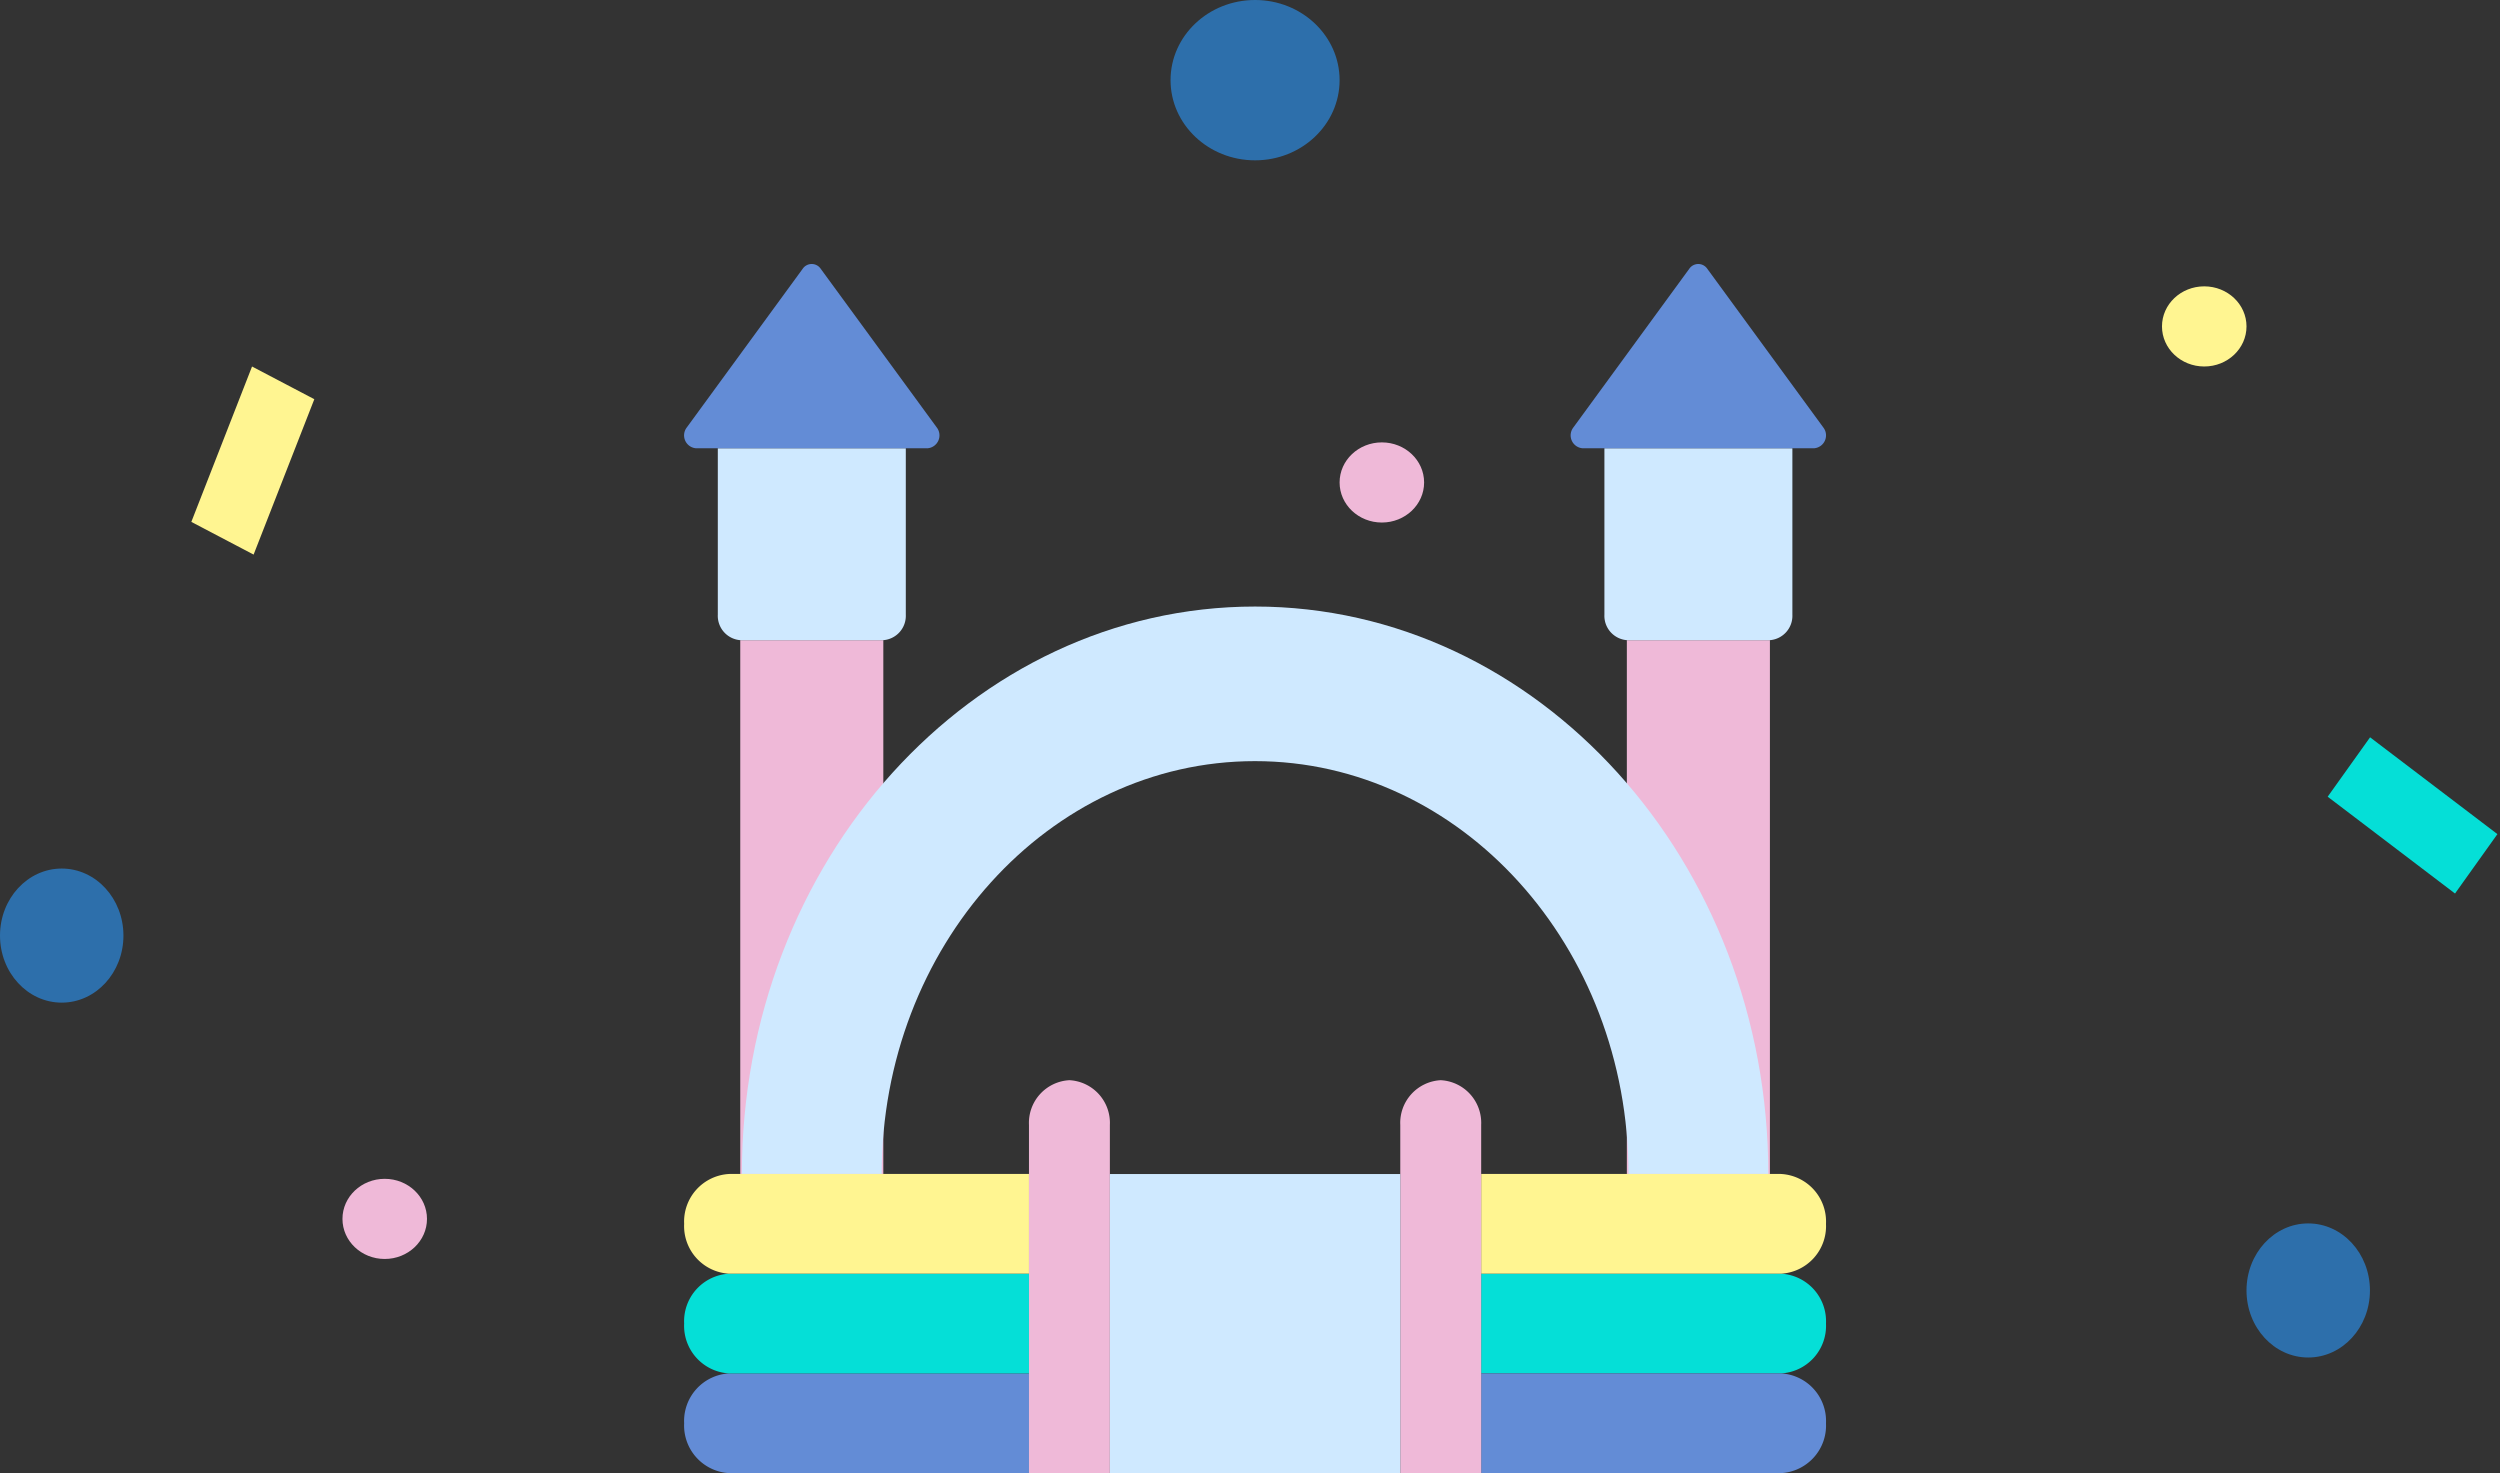 <svg
  xmlns="http://www.w3.org/2000/svg"
  width="108.434"
  height="63.896"
  viewBox="0 0 108.434 63.896"
>
  <rect x="0" y="0" width="108.434" height="63.896" fill="#333333" stroke="none"/>
  <g id="Group_60" data-name="Group 60" transform="translate(-73.566 -7)">
    <g
      id="Group_57"
      data-name="Group 57"
      transform="translate(-64.912 -28.182)"
    >
      <g id="Group_1" data-name="Group 1" transform="translate(168.153 46.63)">
        <rect
          id="Rectangle_1"
          data-name="Rectangle 1"
          width="6.205"
          height="23.152"
          transform="translate(2.433 16.32)"
          fill="rgba(251,193,226,0.94)"
        />
        <path
          id="Path_1"
          data-name="Path 1"
          d="M26.683,88.022v7.216a1.059,1.059,0,0,1-1,1.108H19.529a1.059,1.059,0,0,1-1-1.108V88.022Z"
          transform="translate(-17.07 -80.026)"
          fill="#cfe9ff"
        />
        <path
          id="Path_2"
          data-name="Path 2"
          d="M14.25,22.328H4.184a.561.561,0,0,1-.39-.9l5.03-6.886a.472.472,0,0,1,.779,0l5.036,6.886A.561.561,0,0,1,14.25,22.328Z"
          transform="translate(-3.682 -14.334)"
          fill="#638cd6"
        />
        <rect
          id="Rectangle_2"
          data-name="Rectangle 2"
          width="6.205"
          height="23.152"
          transform="translate(40.887 16.32)"
          fill="rgba(251,193,226,0.94)"
        />
        <path
          id="Path_3"
          data-name="Path 3"
          d="M418.523,88.022v7.216a1.059,1.059,0,0,1-1,1.108h-6.153a1.059,1.059,0,0,1-1-1.108V88.022Z"
          transform="translate(-370.456 -80.026)"
          fill="#cfe9ff"
        />
        <path
          id="Path_4"
          data-name="Path 4"
          d="M406.09,22.328H396.024a.561.561,0,0,1-.39-.9l5.03-6.886a.472.472,0,0,1,.779,0l5.035,6.886A.561.561,0,0,1,406.09,22.328Z"
          transform="translate(-357.068 -14.334)"
          fill="#638cd6"
        />
        <path
          id="Path_5"
          data-name="Path 5"
          d="M73.711,175.9H67.647c0-9.873-7.266-17.906-16.2-17.906S35.256,166.028,35.256,175.9H29.192c0-13.57,9.985-24.611,22.257-24.611S73.711,162.331,73.711,175.9Z"
          transform="translate(-26.689 -136.429)"
          fill="#cfe9ff"
        />
        <path
          id="Path_6"
          data-name="Path 6"
          d="M355.932,417.948v4.325h13a2.067,2.067,0,0,0,1.956-2.163h0a2.067,2.067,0,0,0-1.956-2.163h-13Z"
          transform="translate(-321.363 -374.151)"
          fill="#05dfd7"
        />
        <path
          id="Path_7"
          data-name="Path 7"
          d="M18.637,457.806v4.325h-13a2.067,2.067,0,0,1-1.956-2.163h0a2.067,2.067,0,0,1,1.956-2.163h13Z"
          transform="translate(-3.682 -409.684)"
          fill="#638cd6"
        />
        <path
          id="Path_8"
          data-name="Path 8"
          d="M18.637,417.948v4.325h-13a2.067,2.067,0,0,1-1.956-2.163h0a2.067,2.067,0,0,1,1.956-2.163h13Z"
          transform="translate(-3.682 -374.151)"
          fill="#05dfd7"
        />
        <path
          id="Path_9"
          data-name="Path 9"
          d="M18.637,378.089v4.325h-13a2.067,2.067,0,0,1-1.956-2.163h0a2.067,2.067,0,0,1,1.956-2.163h13Z"
          transform="translate(-3.682 -338.617)"
          fill="#fff591"
        />
        <path
          id="Path_10"
          data-name="Path 10"
          d="M159.575,342.539v15.1h-3.509v-15.1a1.854,1.854,0,0,1,1.755-1.94h0A1.854,1.854,0,0,1,159.575,342.539Z"
          transform="translate(-141.111 -305.195)"
          fill="rgba(251,193,226,0.94)"
        />
        <path
          id="Path_11"
          data-name="Path 11"
          d="M355.932,457.806v4.325h13a2.067,2.067,0,0,0,1.956-2.163h0a2.067,2.067,0,0,0-1.956-2.163h-13Z"
          transform="translate(-321.363 -409.684)"
          fill="#638cd6"
        />
        <path
          id="Path_12"
          data-name="Path 12"
          d="M355.932,378.089v4.325h13a2.067,2.067,0,0,0,1.956-2.163h0a2.067,2.067,0,0,0-1.956-2.163h-13Z"
          transform="translate(-321.363 -338.617)"
          fill="#fff591"
        />
        <path
          id="Path_13"
          data-name="Path 13"
          d="M320.176,342.539v15.1h3.509v-15.1a1.854,1.854,0,0,0-1.755-1.94h0A1.854,1.854,0,0,0,320.176,342.539Z"
          transform="translate(-289.116 -305.195)"
          fill="rgba(251,193,226,0.94)"
        />
        <rect
          id="Rectangle_3"
          data-name="Rectangle 3"
          width="12.597"
          height="12.974"
          transform="translate(18.464 39.474)"
          fill="#cfe9ff"
        />
      </g>
      <ellipse
        id="Ellipse_9"
        data-name="Ellipse 9"
        cx="2.677"
        cy="2.908"
        rx="2.677"
        ry="2.908"
        transform="translate(138.478 72.854)"
        fill="#2d6fab"
      />
      <ellipse
        id="Ellipse_8"
        data-name="Ellipse 8"
        cx="3.666"
        cy="3.477"
        rx="3.666"
        ry="3.477"
        transform="translate(189.249 35.182)"
        fill="#2d6fab"
      />
      <ellipse
        id="Ellipse_13"
        data-name="Ellipse 13"
        cx="1.833"
        cy="1.738"
        rx="1.833"
        ry="1.738"
        transform="translate(196.581 54.37)"
        fill="rgba(251,193,226,0.94)"
      />
      <ellipse
        id="Ellipse_11"
        data-name="Ellipse 11"
        cx="1.833"
        cy="1.738"
        rx="1.833"
        ry="1.738"
        transform="translate(153.332 86.312)"
        fill="rgba(251,193,226,0.94)"
      />
      <path
        id="Path_129"
        data-name="Path 129"
        d="M0,0,6.934.159l.023,3.164L.023,3.164Z"
        transform="matrix(-0.81, -0.587, 0.587, -0.81, 244.961, 73.937)"
        fill="#05dfd7"
      />
      <path
        id="Path_1755"
        data-name="Path 1755"
        d="M.417.807,7.645.479l-.2,3.044L.217,3.851Z"
        transform="translate(145.87 57.872) rotate(-66.06)"
        fill="#fff591"
      />
      <ellipse
        id="Ellipse_46"
        data-name="Ellipse 46"
        cx="2.677"
        cy="2.908"
        rx="2.677"
        ry="2.908"
        transform="translate(235.917 88.246)"
        fill="#2d6fab"
      />
      <ellipse
        id="Ellipse_47"
        data-name="Ellipse 47"
        cx="1.833"
        cy="1.738"
        rx="1.833"
        ry="1.738"
        transform="translate(232.251 47.602)"
        fill="#fff591"
      />
    </g>
  </g>
</svg>
